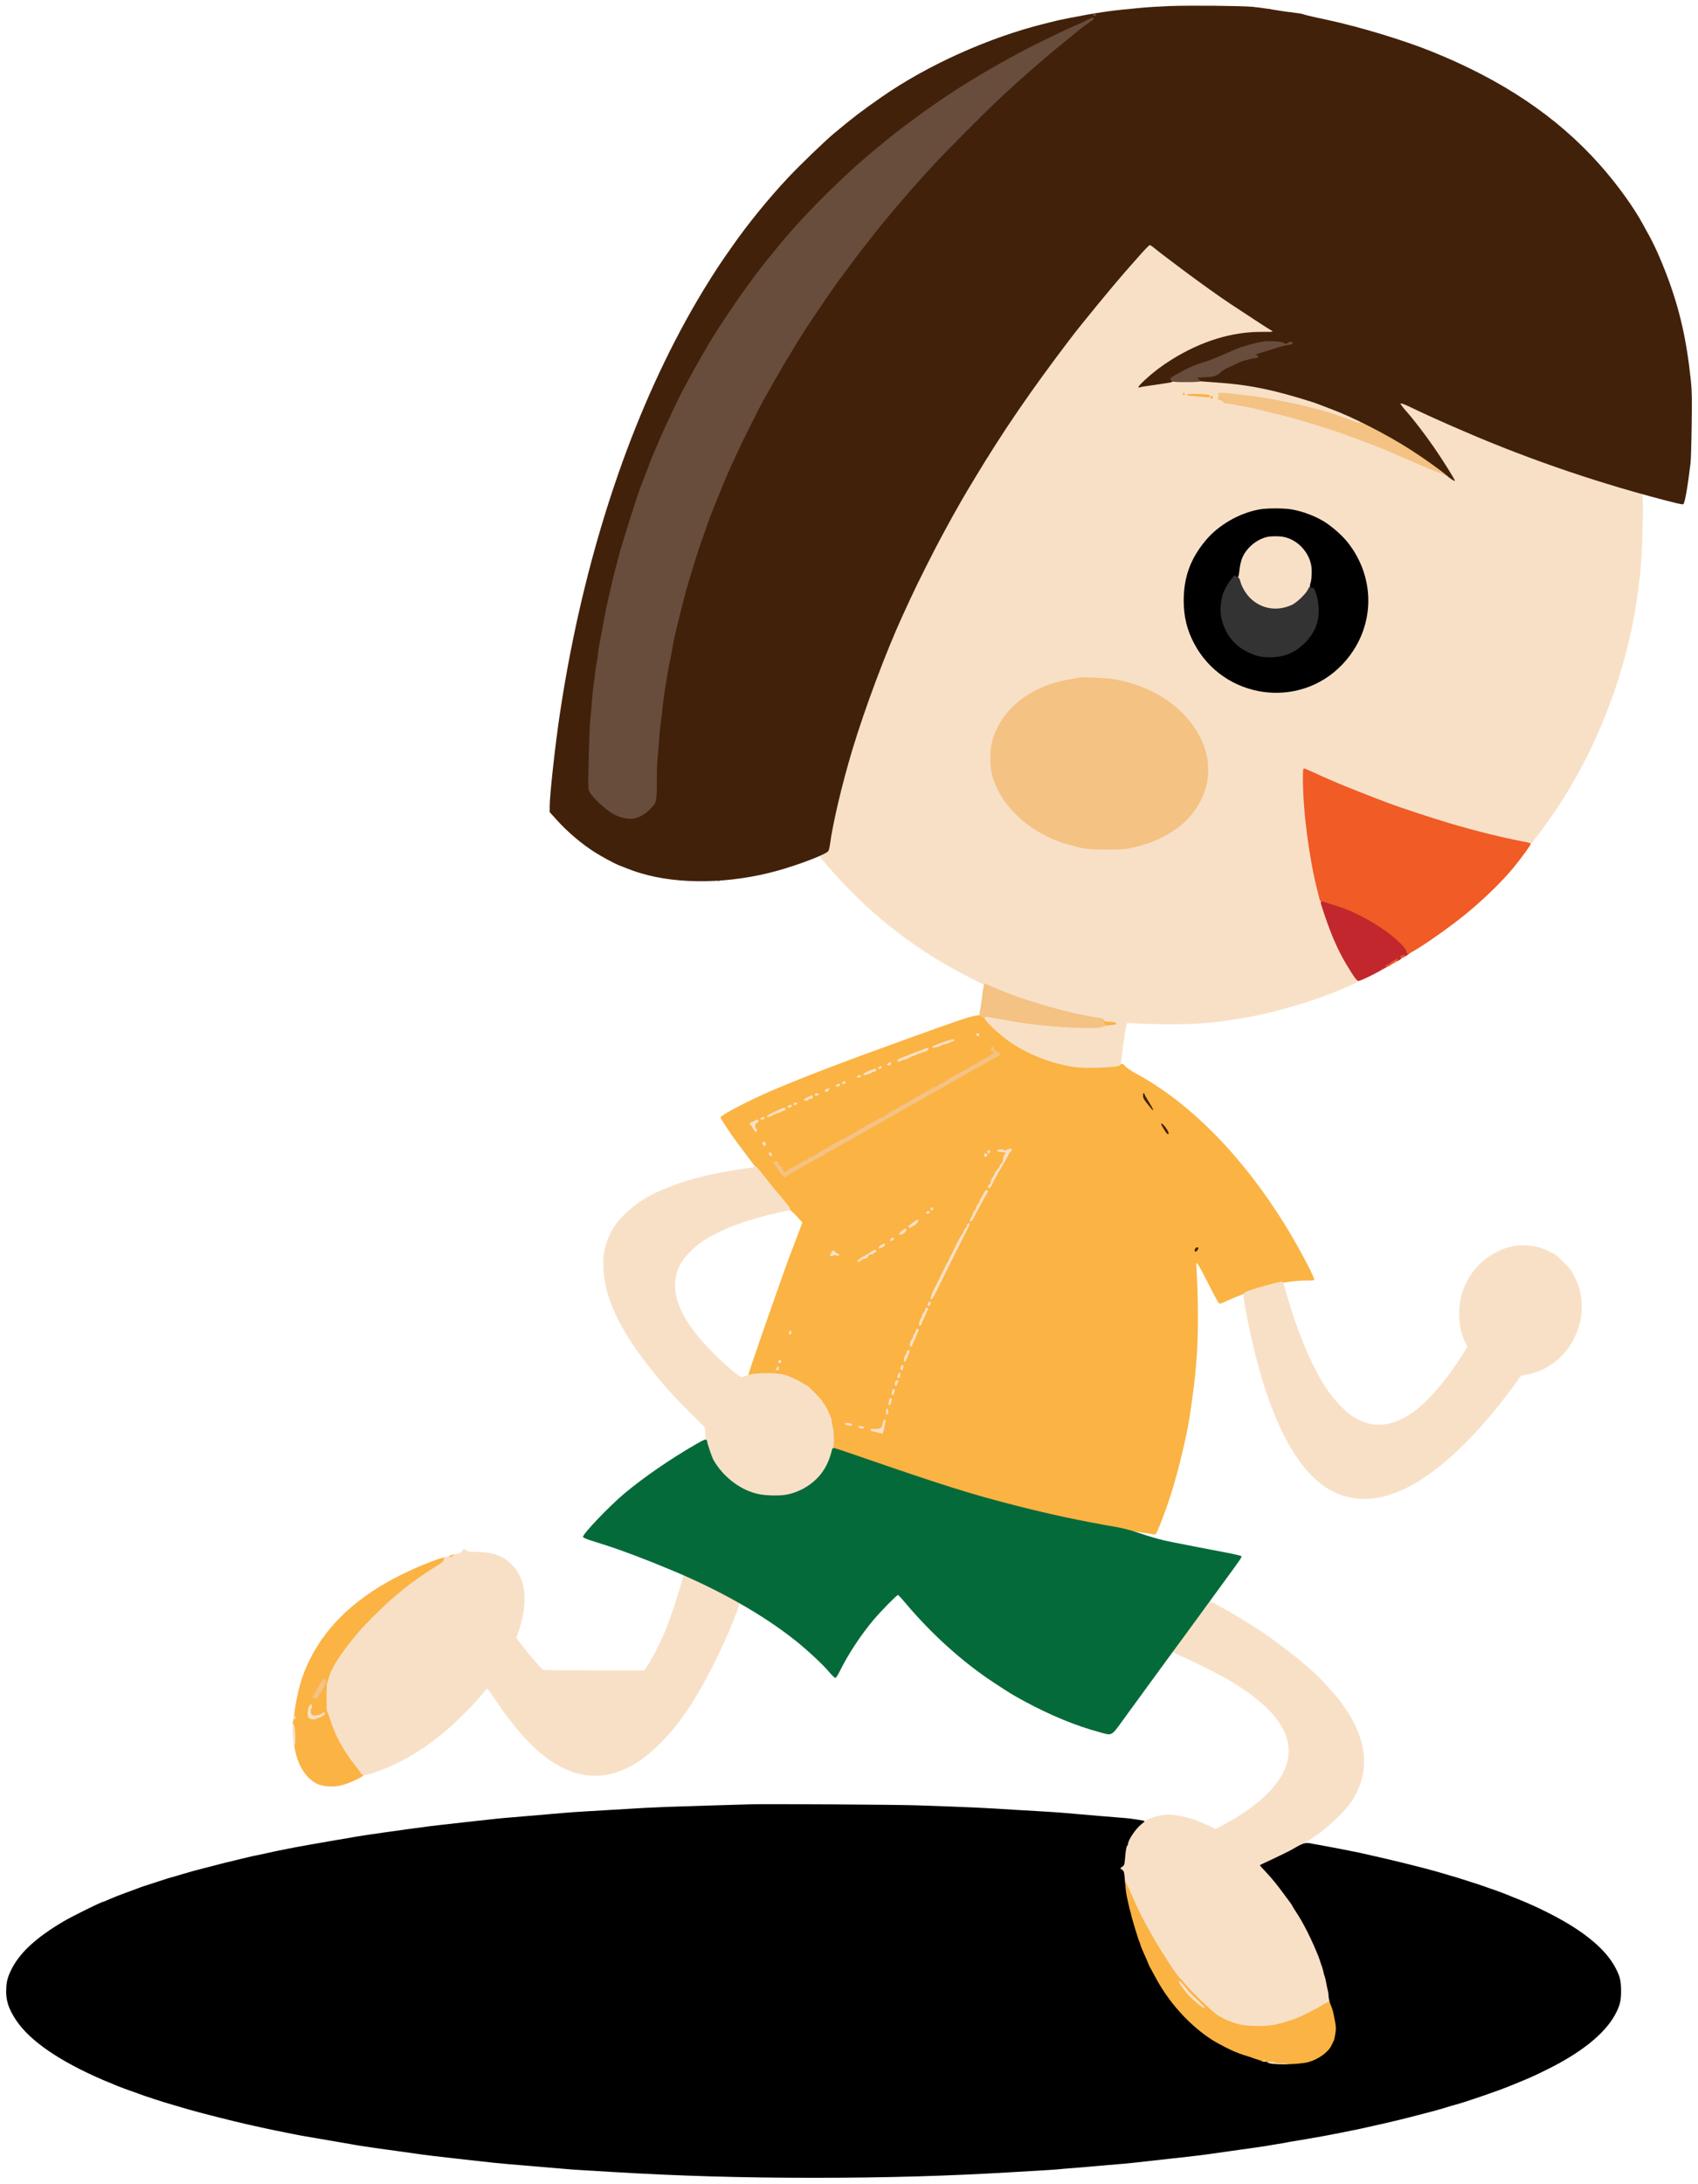 <?xml version="1.0" standalone="no"?>
<!DOCTYPE svg PUBLIC "-//W3C//DTD SVG 1.1//EN"
 "http://www.w3.org/Graphics/SVG/1.1/DTD/svg11.dtd">
<!-- Created with svg_stack (http://github.com/astraw/svg_stack) -->
<svg xmlns:sodipodi="http://sodipodi.sourceforge.net/DTD/sodipodi-0.dtd" xmlns="http://www.w3.org/2000/svg" version="1.1" width="1126.0" height="1448.0">
  <defs/>
  <g id="id0:id0" transform="matrix(1.25,0,0,1.25,0.0,0.0)"><g transform="translate(0,1158.4) scale(0.04,-0.04)" fill="#fbb343" stroke="none">
<path d="M15168 23763 c-24 -4 -56 -29 -47 -37 2 -2 27 0 54 4 45 7 314 -3 375 -15 14 -2 88 -9 165 -15 77 -6 178 -17 225 -25 291 -50 320 -51 320 -6 0 26 -34 51 -69 51 -8 0 -22 7 -32 16 -14 12 -62 17 -256 24 -236 9 -683 11 -735 3z"/>
<path d="M13025 15668 c-11 -38 -14 -87 -5 -93 11 -7 13 4 10 47 -1 14 3 29 9 33 6 3 11 10 11 16 0 14 -20 11 -25 -3z"/>
<path d="M13020 15535 c0 -8 5 -15 10 -15 6 0 10 7 10 15 0 8 -4 15 -10 15 -5 0 -10 -7 -10 -15z"/>
<path d="M12903 15484 c-90 -20 -196 -56 -893 -307 -855 -308 -1426 -527 -1820 -699 -285 -125 -622 -302 -634 -334 -4 -11 126 -209 223 -339 302 -403 342 -455 476 -615 180 -216 195 -234 201 -252 3 -9 13 -19 22 -22 9 -3 50 -42 90 -86 l74 -81 -92 -242 c-51 -133 -113 -298 -137 -367 -257 -721 -495 -1412 -489 -1417 3 -3 51 0 108 7 397 46 755 -147 936 -507 45 -87 72 -221 73 -354 l2 -110 26 -13 c14 -8 53 -23 86 -34 33 -11 193 -66 355 -122 1067 -368 1418 -477 2065 -639 326 -82 921 -210 1095 -236 25 -3 90 -15 145 -25 55 -10 181 -31 280 -45 99 -14 189 -28 200 -31 11 -2 26 0 33 4 18 12 129 300 197 512 96 297 218 802 254 1050 39 271 60 425 66 485 3 39 13 140 20 225 30 315 30 852 1 1297 -3 58 29 8 150 -230 71 -142 138 -265 147 -274 15 -15 22 -13 99 22 382 175 770 275 1067 275 85 0 101 2 101 16 0 34 -192 398 -342 647 -574 951 -1290 1688 -2023 2082 -49 26 -109 66 -132 88 l-42 41 -63 -12 c-206 -38 -488 -35 -698 8 -193 39 -444 134 -615 232 -134 77 -292 205 -410 331 -89 96 -87 96 -202 71z"/>
<path d="M14625 15427 c-30 -15 -48 -56 -33 -75 10 -12 35 -13 138 -8 108 5 139 7 183 15 18 3 5 32 -19 41 -72 28 -236 44 -269 27z"/>
<path d="M6000 8343 c-13 -3 -33 -11 -44 -19 -11 -8 -32 -14 -46 -14 -24 0 -101 -23 -180 -54 -19 -8 -73 -29 -120 -47 -47 -17 -161 -69 -255 -114 -601 -291 -1018 -675 -1251 -1150 -105 -215 -160 -410 -200 -700 -8 -66 -18 -123 -20 -126 -2 -4 0 -17 4 -29 5 -12 5 -45 1 -73 -8 -61 12 -229 41 -334 49 -178 150 -316 275 -377 72 -35 197 -46 297 -26 109 21 323 119 323 147 0 6 -28 44 -63 85 -283 332 -453 761 -411 1041 35 240 101 368 349 676 184 229 556 578 808 759 121 87 336 222 490 309 80 45 81 60 2 46z"/>
<path d="M14915 4008 c-10 -55 23 -235 92 -493 147 -557 418 -1052 749 -1365 235 -222 482 -367 809 -473 182 -60 212 -67 405 -93 106 -14 139 -15 220 -5 118 15 226 43 293 77 77 39 162 126 199 203 29 59 33 78 36 175 3 64 -1 133 -8 165 -10 47 -67 230 -74 238 -4 5 -91 -40 -131 -67 -68 -47 -257 -137 -366 -175 -187 -65 -264 -78 -454 -79 -183 -1 -251 10 -385 62 -111 43 -175 93 -357 273 -179 177 -267 276 -377 423 -173 231 -398 629 -526 931 -65 154 -103 234 -112 235 -4 0 -10 -15 -13 -32z"/>
</g>
</g>
  <g id="id1:id1" transform="matrix(1.25,0,0,1.25,0.0,0.0)"><g transform="translate(0,1158.4) scale(0.04,-0.04)" fill="#f8e0c7" stroke="none">
<path d="M15058 25534 c-154 -175 -296 -341 -406 -474 -20 -25 -69 -83 -108 -130 -39 -47 -94 -114 -123 -150 -28 -36 -69 -87 -91 -115 -117 -147 -157 -198 -305 -395 -736 -981 -1317 -1921 -1826 -2955 -368 -748 -681 -1534 -905 -2274 -139 -457 -261 -968 -305 -1278 l-11 -83 -51 -27 c-28 -16 -52 -33 -54 -39 -5 -14 64 -97 243 -294 490 -539 1079 -986 1734 -1317 112 -57 207 -107 210 -111 3 -4 25 -14 50 -21 25 -7 116 -42 203 -76 370 -149 886 -292 1237 -345 41 -6 82 -17 90 -25 11 -10 39 -15 82 -15 46 0 69 -4 78 -15 15 -19 6 -22 -75 -29 -33 -3 -100 -10 -150 -16 -63 -7 -168 -7 -354 0 -145 6 -266 12 -270 14 -3 2 -58 9 -121 15 -147 14 -369 47 -487 72 -50 10 -103 19 -117 19 -13 0 -52 7 -86 16 -102 26 -116 3 -48 -79 66 -78 218 -209 328 -282 243 -160 544 -274 835 -315 146 -20 523 -8 590 19 15 6 21 19 22 42 1 19 11 99 23 179 12 80 27 187 34 238 7 51 17 96 22 101 5 5 55 5 114 0 58 -5 251 -10 430 -11 312 -1 468 8 735 42 590 75 1224 258 1768 510 35 17 34 31 -4 72 -70 76 -208 323 -294 528 -204 485 -330 1065 -380 1745 -16 224 -20 461 -6 469 5 3 60 -18 122 -48 765 -360 1905 -739 2694 -897 55 -11 115 -25 133 -32 l34 -12 31 36 c41 46 192 253 292 399 577 847 979 1908 1109 2930 9 69 19 141 21 160 36 244 60 1115 33 1138 -7 6 -94 34 -193 62 -340 98 -915 286 -1220 400 -60 23 -139 52 -175 64 -88 32 -476 186 -635 253 -294 124 -460 199 -790 355 -126 60 -236 112 -242 115 -32 13 -7 -31 58 -103 140 -157 293 -354 442 -571 132 -192 219 -335 209 -345 -5 -5 -14 -2 -22 7 -7 8 -19 15 -26 15 -7 0 -29 9 -49 20 -20 11 -44 20 -55 20 -10 0 -22 5 -25 10 -3 6 -15 10 -25 10 -11 0 -52 15 -92 34 -404 189 -956 409 -1323 526 -38 12 -95 31 -125 41 -122 39 -404 120 -560 159 -278 69 -417 100 -446 100 -12 0 -57 9 -100 20 -44 11 -96 20 -116 20 -20 0 -40 5 -43 10 -3 6 -14 10 -24 10 -9 0 -26 6 -36 14 -16 11 -17 17 -7 29 7 8 11 20 10 27 -4 17 117 14 242 -5 52 -8 133 -19 180 -24 106 -11 267 -36 385 -61 202 -42 326 -70 440 -100 66 -17 136 -35 155 -39 19 -5 107 -34 195 -65 88 -32 176 -62 195 -69 19 -6 39 -15 45 -19 5 -4 17 -8 27 -8 9 0 33 -9 53 -20 20 -11 42 -20 49 -20 8 0 40 -13 71 -30 53 -28 75 -31 75 -10 0 8 -416 218 -505 255 -514 213 -1019 344 -1504 390 -157 15 -751 22 -771 10 -5 -3 -57 -12 -117 -21 -59 -9 -133 -19 -163 -24 -30 -4 -59 -5 -63 -1 -10 10 132 139 233 213 432 315 895 474 1365 466 103 -1 170 1 170 7 0 5 -22 24 -50 42 -441 283 -656 427 -975 657 -158 113 -519 385 -587 443 -28 23 -58 43 -67 43 -8 0 -93 -88 -188 -196z m657 -1793 c7 -12 -12 -24 -25 -16 -11 7 -4 25 10 25 5 0 11 -4 15 -9z m329 -21 c4 -5 5 -14 1 -20 -5 -9 -25 -10 -64 -6 -31 3 -92 9 -136 12 -94 6 -109 10 -99 25 8 13 283 3 298 -11z m42 -21 c10 -17 -13 -36 -27 -22 -12 12 -4 33 11 33 5 0 12 -5 16 -11z m1067 -1515 c222 -42 427 -149 599 -312 108 -103 171 -187 237 -312 99 -190 134 -332 135 -555 1 -168 -11 -253 -55 -386 -122 -374 -431 -671 -814 -782 -266 -77 -582 -55 -830 58 -602 275 -873 972 -615 1578 170 397 543 675 975 726 97 12 262 5 368 -15z m-2393 -2247 c412 -62 779 -263 1014 -557 102 -127 158 -237 202 -396 35 -125 39 -302 10 -429 -38 -162 -121 -309 -254 -447 -173 -180 -412 -305 -702 -370 -74 -16 -141 -22 -300 -25 -274 -6 -376 8 -615 84 -173 56 -341 140 -471 237 -389 290 -563 691 -469 1080 38 161 88 257 210 405 160 194 499 373 781 412 44 6 93 14 109 19 47 13 369 5 485 -13z"/>
<path d="M16785 21851 c-89 -25 -158 -67 -224 -135 -88 -92 -123 -170 -140 -312 -9 -74 -8 -89 14 -161 56 -183 188 -310 372 -357 225 -59 471 68 576 295 24 51 39 173 31 244 -33 305 -337 510 -629 426z"/>
<path d="M17020 24410 c0 -5 14 -10 30 -10 17 0 30 5 30 10 0 6 -13 10 -30 10 -16 0 -30 -4 -30 -10z"/>
<path d="M16570 24230 c0 -5 5 -10 10 -10 6 0 10 5 10 10 0 6 -4 10 -10 10 -5 0 -10 -4 -10 -10z"/>
<path d="M16500 24210 c0 -5 7 -10 15 -10 8 0 15 5 15 10 0 6 -7 10 -15 10 -8 0 -15 -4 -15 -10z"/>
<path d="M16130 24190 c0 -5 5 -10 10 -10 6 0 10 5 10 10 0 6 -4 10 -10 10 -5 0 -10 -4 -10 -10z"/>
<path d="M16440 24190 c0 -5 7 -10 15 -10 8 0 15 5 15 10 0 6 -7 10 -15 10 -8 0 -15 -4 -15 -10z"/>
<path d="M16390 24170 c0 -5 5 -10 10 -10 6 0 10 5 10 10 0 6 -4 10 -10 10 -5 0 -10 -4 -10 -10z"/>
<path d="M16350 24150 c0 -5 5 -10 10 -10 6 0 10 5 10 10 0 6 -4 10 -10 10 -5 0 -10 -4 -10 -10z"/>
<path d="M15823 23993 c-7 -2 -13 -11 -13 -19 0 -10 14 -14 50 -14 28 0 50 5 50 10 0 6 -11 10 -24 10 -14 0 -28 5 -31 10 -7 11 -13 11 -32 3z"/>
<path d="M15940 23990 c0 -5 11 -10 25 -10 14 0 25 5 25 10 0 6 -11 10 -25 10 -14 0 -25 -4 -25 -10z"/>
<path d="M19040 22770 c0 -5 5 -10 10 -10 6 0 10 5 10 10 0 6 -4 10 -10 10 -5 0 -10 -4 -10 -10z"/>
<path d="M12947 15254 c-9 -10 12 -34 30 -34 19 0 12 34 -8 38 -8 1 -18 0 -22 -4z"/>
<path d="M12515 15143 c-134 -47 -162 -61 -148 -74 9 -9 94 11 114 27 8 7 33 15 56 19 22 3 49 13 60 20 10 8 26 15 35 15 9 0 20 5 24 11 17 28 -21 23 -141 -18z"/>
<path d="M12290 15063 c-23 -7 -320 -123 -357 -140 -18 -7 -33 -18 -33 -24 0 -18 30 -21 55 -5 13 9 33 16 43 16 10 0 23 5 30 12 7 7 12 8 12 3 0 -4 8 -1 18 8 9 8 36 20 59 26 23 7 45 16 48 21 3 6 17 10 30 10 13 0 27 5 30 10 3 6 16 10 28 10 29 1 75 36 62 48 -5 5 -17 7 -25 5z"/>
<path d="M11782 14864 c-12 -8 -20 -20 -17 -25 10 -15 45 -10 52 7 9 25 -10 36 -35 18z"/>
<path d="M11662 14814 c-26 -18 -21 -34 8 -27 25 7 31 15 21 31 -5 9 -13 8 -29 -4z"/>
<path d="M11525 14761 c-44 -18 -71 -35 -74 -46 -2 -14 1 -16 15 -11 11 4 34 10 51 13 18 3 38 12 44 19 6 8 22 14 35 14 17 0 24 6 24 20 0 26 -11 25 -95 -9z"/>
<path d="M11382 14699 c-13 -5 -20 -13 -17 -19 8 -13 42 -13 51 1 10 17 -9 28 -34 18z"/>
<path d="M11182 14614 c-26 -18 -21 -34 8 -27 25 7 31 15 21 31 -5 9 -13 8 -29 -4z"/>
<path d="M11094 14576 c-18 -14 -18 -15 -1 -21 23 -9 47 1 47 20 0 19 -20 19 -46 1z"/>
<path d="M10963 14520 c-27 -11 -30 -28 -7 -37 11 -4 22 1 30 12 25 34 18 41 -23 25z"/>
<path d="M10822 14459 c-13 -5 -20 -13 -17 -19 8 -13 42 -13 51 1 10 17 -9 28 -34 18z"/>
<path d="M10750 14429 c-8 -5 -32 -16 -53 -25 -21 -8 -37 -20 -34 -27 6 -18 42 -20 57 -2 7 8 23 15 36 15 17 0 24 6 24 19 0 25 -10 31 -30 20z"/>
<path d="M10527 14325 c-4 -8 -3 -16 1 -19 12 -7 53 14 47 24 -9 15 -42 12 -48 -5z"/>
<path d="M10454 14296 c-18 -14 -18 -15 -1 -21 23 -9 47 1 47 20 0 19 -20 19 -46 1z"/>
<path d="M10340 14249 c-120 -55 -173 -84 -169 -94 6 -14 30 -8 86 20 26 14 55 25 64 25 8 0 24 7 35 15 10 8 27 15 37 15 20 0 34 27 21 40 -5 4 -38 -5 -74 -21z"/>
<path d="M10101 14139 c-17 -7 -21 -13 -14 -20 15 -15 47 -7 51 14 4 19 -2 20 -37 6z"/>
<path d="M10030 14110 c-8 -5 -32 -16 -52 -25 -42 -18 -46 -26 -22 -46 8 -7 24 -30 35 -51 20 -39 49 -52 49 -21 0 9 -7 24 -15 33 -19 21 -5 70 20 70 8 0 15 9 15 19 0 24 -10 31 -30 21z"/>
<path d="M10110 13807 c0 -7 6 -22 14 -33 19 -24 41 -6 31 25 -7 23 -45 29 -45 8z"/>
<path d="M13375 13723 c-11 -3 -26 -10 -32 -15 -9 -7 -17 -7 -27 1 -21 17 -91 10 -91 -9 0 -11 13 -15 55 -16 52 -1 78 -18 46 -30 -9 -4 -17 -25 -22 -60 -4 -38 -12 -58 -25 -65 -11 -5 -19 -17 -19 -27 0 -9 -16 -33 -35 -52 -19 -19 -35 -43 -35 -53 0 -11 -11 -32 -25 -49 -14 -16 -25 -42 -25 -58 0 -17 -8 -33 -22 -42 -14 -9 -19 -20 -15 -31 8 -21 29 -13 43 16 32 65 97 184 150 272 33 55 66 114 73 132 7 17 21 39 32 49 36 32 24 49 -26 37z"/>
<path d="M13101 13701 c-12 -8 -12 -12 -2 -25 16 -19 31 -12 31 15 0 21 -7 23 -29 10z"/>
<path d="M10198 13674 c-10 -9 14 -44 30 -44 19 0 11 44 -8 48 -9 1 -19 0 -22 -4z"/>
<path d="M13056 13654 c-13 -34 2 -45 33 -25 12 8 12 12 2 25 -17 20 -27 20 -35 0z"/>
<path d="M10000 13483 c-14 -2 -86 -13 -160 -24 -414 -60 -728 -140 -1007 -255 -243 -101 -389 -192 -540 -337 -151 -146 -233 -291 -274 -483 -18 -83 -21 -121 -16 -234 15 -393 205 -806 607 -1316 187 -238 312 -377 540 -604 l197 -196 7 -96 c6 -97 48 -267 80 -327 9 -17 23 -44 31 -60 9 -16 22 -34 30 -41 8 -7 15 -18 15 -24 0 -16 200 -216 216 -216 6 0 17 -7 24 -15 13 -16 128 -73 210 -103 118 -44 388 -53 525 -18 94 25 252 109 323 172 109 97 192 233 232 377 24 87 27 262 5 352 -8 33 -14 73 -15 90 0 32 -82 206 -106 225 -8 7 -14 18 -14 25 0 14 -198 215 -212 215 -5 0 -28 13 -51 28 -39 26 -112 63 -164 83 -13 5 -33 13 -45 18 -107 44 -429 44 -538 1 -28 -11 -59 -20 -68 -20 -27 0 -209 155 -368 314 -481 480 -621 875 -427 1205 50 85 181 215 285 284 231 152 579 283 1002 377 77 17 143 33 148 36 18 11 5 33 -79 133 -130 153 -164 194 -265 324 -50 64 -94 116 -97 116 -3 -1 -17 -4 -31 -6z"/>
<path d="M13072 13173 c-7 -2 -21 -24 -32 -48 -11 -24 -24 -46 -29 -50 -5 -3 -12 -18 -16 -34 -3 -16 -15 -37 -26 -47 -10 -9 -19 -26 -19 -37 0 -10 -11 -32 -25 -49 -14 -16 -25 -39 -25 -51 0 -11 -10 -31 -21 -43 -22 -24 -20 -58 3 -49 7 3 26 31 41 63 15 31 41 80 56 107 16 28 41 75 57 105 15 30 38 70 50 89 28 42 23 59 -14 44z"/>
<path d="M12353 12943 c-18 -7 -16 -33 2 -33 8 0 15 2 15 4 0 2 3 11 6 20 6 16 0 19 -23 9z"/>
<path d="M12287 12885 c-4 -8 -3 -16 1 -19 12 -7 53 14 47 24 -9 15 -42 12 -48 -5z"/>
<path d="M12102 12745 c-35 -25 -60 -50 -57 -55 9 -15 41 -12 55 5 7 8 18 15 25 15 16 0 55 47 55 66 0 22 -12 17 -78 -31z"/>
<path d="M12832 12728 c-7 -7 -12 -20 -12 -30 0 -10 -6 -21 -14 -24 -8 -3 -17 -17 -21 -31 -3 -14 -16 -40 -29 -57 -12 -17 -28 -44 -36 -61 -8 -16 -20 -37 -26 -45 -7 -8 -13 -17 -13 -20 0 -8 -20 -54 -31 -70 -5 -8 -14 -26 -20 -40 -5 -14 -14 -32 -20 -40 -5 -8 -14 -26 -20 -40 -5 -14 -14 -32 -19 -40 -6 -8 -24 -44 -41 -80 -17 -36 -35 -72 -40 -80 -6 -8 -14 -26 -20 -40 -5 -14 -14 -32 -20 -40 -5 -8 -14 -26 -20 -40 -5 -14 -14 -32 -19 -40 -25 -38 -72 -152 -69 -166 7 -33 25 -13 69 77 221 447 348 701 398 796 32 62 56 114 53 117 -8 9 -17 7 -30 -6z"/>
<path d="M11962 12640 c-49 -35 -53 -50 -13 -50 30 0 71 38 71 66 0 21 -13 17 -58 -16z"/>
<path d="M11816 12534 c-9 -8 -14 -20 -11 -24 8 -14 50 5 53 24 4 21 -22 21 -42 0z"/>
<path d="M11683 12449 c-38 -24 -45 -50 -10 -41 33 8 67 32 67 48 0 20 -20 17 -57 -7z"/>
<path d="M20089 12440 c-184 -29 -394 -151 -518 -300 -156 -187 -229 -403 -218 -645 6 -131 26 -219 77 -328 l31 -66 -57 -93 c-179 -292 -423 -585 -605 -730 -324 -256 -620 -279 -904 -68 -62 46 -184 173 -248 259 -221 295 -441 811 -612 1433 -8 31 -19 59 -24 62 -19 12 -450 -109 -498 -140 -31 -20 -30 -35 22 -307 238 -1242 617 -2036 1101 -2312 261 -149 553 -162 875 -39 427 162 922 589 1415 1219 104 133 190 249 226 307 13 19 29 28 60 33 294 46 534 223 667 491 76 153 107 303 98 467 -8 133 -28 209 -89 336 -44 93 -61 115 -147 201 -83 84 -109 104 -191 144 -52 25 -122 53 -155 62 -73 19 -230 26 -306 14z"/>
<path d="M11528 12345 c-37 -25 -70 -45 -73 -45 -14 0 -85 -54 -85 -65 0 -18 34 -8 56 16 9 10 30 19 46 19 21 0 31 6 37 24 10 24 36 40 51 31 4 -3 13 2 20 10 7 8 19 15 26 15 8 0 14 9 14 20 0 30 -18 25 -92 -25z"/>
<path d="M11021 12345 c-17 -29 -18 -37 -7 -41 8 -3 23 -1 34 5 12 7 31 7 51 1 25 -7 31 -6 31 6 0 8 -10 18 -23 23 -13 5 -29 16 -36 25 -19 23 -27 20 -50 -19z"/>
<path d="M12310 11685 c-13 -16 -7 -45 10 -45 6 0 14 10 19 23 14 36 -5 51 -29 22z"/>
<path d="M12277 11613 c-4 -3 -7 -14 -7 -23 0 -9 -9 -25 -20 -35 -11 -10 -20 -27 -20 -38 0 -11 -6 -28 -14 -36 -19 -22 -37 -89 -25 -97 11 -6 29 4 29 16 0 5 20 51 45 103 25 52 45 100 45 106 0 12 -23 15 -33 4z"/>
<path d="M12144 11310 c-4 -16 -13 -35 -20 -41 -8 -6 -14 -21 -14 -32 0 -11 -9 -30 -19 -41 -23 -25 -32 -87 -14 -93 7 -3 16 4 19 14 5 16 25 59 79 178 15 32 12 45 -11 45 -8 0 -17 -13 -20 -30z"/>
<path d="M10470 11306 c-13 -16 -7 -46 9 -46 12 0 22 43 12 53 -4 4 -14 1 -21 -7z"/>
<path d="M12030 11045 c-7 -8 -10 -18 -6 -22 3 -4 -2 -16 -13 -27 -23 -25 -32 -87 -14 -93 7 -3 16 4 19 14 3 10 14 36 24 58 24 53 28 77 14 82 -6 2 -17 -3 -24 -12z"/>
<path d="M10323 10914 c-7 -18 11 -39 26 -30 17 11 13 46 -4 46 -9 0 -18 -7 -22 -16z"/>
<path d="M11953 10848 c-15 -21 -14 -58 3 -58 15 0 21 10 26 44 4 23 -15 32 -29 14z"/>
<path d="M10300 10821 c-14 -27 -13 -31 10 -31 15 0 20 7 20 25 0 30 -15 33 -30 6z"/>
<path d="M11910 10734 c-6 -15 -9 -33 -6 -41 8 -21 36 -3 36 23 0 13 0 27 1 31 2 21 -22 11 -31 -13z"/>
<path d="M11884 10652 c-17 -10 -22 -64 -7 -69 7 -3 16 4 19 14 3 10 9 25 14 34 13 25 -3 37 -26 21z"/>
<path d="M11837 10533 c-12 -22 -16 -63 -6 -69 15 -9 26 5 34 44 5 25 3 32 -9 32 -8 0 -17 -3 -19 -7z"/>
<path d="M11796 10408 c-11 -35 -14 -78 -7 -83 13 -8 28 16 35 58 6 30 4 37 -9 37 -9 0 -17 -6 -19 -12z"/>
<path d="M11757 10274 c-11 -11 -8 -74 2 -74 13 0 18 10 22 44 4 28 -10 44 -24 30z"/>
<path d="M11729 10133 c-11 -3 -18 -18 -22 -44 -9 -64 -30 -81 -102 -77 -48 2 -60 0 -60 -12 0 -9 14 -17 35 -22 19 -3 54 -12 78 -19 23 -6 45 -9 49 -6 3 4 9 23 14 44 33 154 32 141 8 136z"/>
<path d="M11202 10078 c4 -12 87 -32 96 -23 3 2 2 11 -1 20 -8 19 -101 22 -95 3z"/>
<path d="M11382 10038 c6 -16 60 -30 71 -19 16 16 -3 31 -39 31 -23 0 -34 -4 -32 -12z"/>
<path d="M8056 8491 c-4 -6 -4 -15 -1 -21 10 -15 71 -12 85 5 10 13 9 15 -11 15 -13 0 -34 3 -45 6 -12 3 -25 1 -28 -5z"/>
<path d="M8155 8460 c-3 -5 1 -10 10 -10 9 0 13 5 10 10 -3 6 -8 10 -10 10 -2 0 -7 -4 -10 -10z"/>
<path d="M6132 8396 c-7 -16 -24 -27 -54 -34 -25 -6 -56 -21 -71 -32 -19 -15 -31 -18 -44 -12 -29 15 -87 -16 -77 -42 4 -10 -39 -50 -71 -66 -13 -6 -176 -112 -235 -153 -81 -55 -194 -140 -236 -176 -22 -20 -74 -63 -115 -96 -99 -80 -384 -359 -472 -465 -236 -280 -361 -472 -397 -610 -7 -25 -16 -55 -21 -68 -11 -29 -12 -369 0 -376 4 -3 18 -38 30 -78 73 -238 179 -436 356 -658 28 -36 57 -75 64 -87 15 -30 48 -30 144 2 325 106 609 265 932 523 140 112 431 401 525 520 35 45 68 82 72 82 4 0 57 -75 119 -167 241 -361 494 -638 725 -794 568 -383 1144 -206 1703 523 228 298 503 808 707 1311 73 180 100 265 88 277 -36 36 -692 360 -728 360 -7 0 -21 -37 -35 -92 -34 -135 -143 -467 -201 -612 -62 -156 -164 -363 -237 -478 l-55 -88 -663 0 c-365 0 -670 3 -679 6 -18 7 -182 192 -250 284 -27 36 -63 82 -79 102 l-29 37 25 73 c136 395 108 705 -82 898 -117 119 -256 170 -468 172 -106 1 -125 4 -140 20 -22 24 -38 23 -51 -6z"/>
<path d="M16023 7724 c-7 -3 -22 -22 -35 -42 -12 -20 -34 -53 -49 -72 -14 -19 -59 -80 -99 -135 -84 -115 -118 -162 -219 -297 -50 -68 -71 -104 -67 -116 4 -12 47 -36 119 -67 172 -74 508 -244 647 -327 589 -352 840 -706 755 -1063 -54 -230 -262 -472 -598 -695 -111 -73 -336 -200 -355 -200 -7 0 -52 20 -100 44 -191 96 -426 154 -571 141 -91 -8 -211 -45 -274 -85 -146 -92 -241 -262 -268 -480 -10 -82 -15 -98 -38 -118 l-26 -23 28 -22 c24 -20 27 -30 27 -81 0 -48 4 -62 23 -80 12 -11 49 -84 81 -161 33 -77 93 -207 134 -290 121 -244 420 -729 502 -815 19 -19 56 -62 84 -95 90 -108 350 -357 418 -402 85 -55 189 -100 293 -126 112 -28 366 -30 480 -4 94 22 208 56 285 87 76 30 286 137 335 170 22 15 50 30 62 34 42 13 44 50 12 209 -99 508 -394 1064 -807 1524 -66 74 -80 103 -51 103 15 0 377 177 454 222 133 78 171 103 295 193 151 108 345 298 420 409 267 399 222 846 -134 1321 -97 131 -275 323 -397 431 -194 170 -277 235 -604 472 -161 116 -719 446 -746 441 -2 0 -9 -3 -16 -5z"/>
<path d="M4095 6324 c-8 -20 -15 -58 -15 -85 0 -38 4 -51 22 -63 25 -18 84 -21 93 -6 3 6 15 10 25 10 22 0 87 39 94 58 3 7 -3 12 -18 12 -13 0 -26 -6 -29 -14 -3 -8 -29 -16 -63 -21 -49 -6 -60 -4 -71 11 -16 22 -17 58 -1 83 12 20 5 51 -12 51 -5 0 -17 -16 -25 -36z"/>
<path d="M3900 6185 c0 -14 5 -25 10 -25 6 0 10 11 10 25 0 14 -4 25 -10 25 -5 0 -10 -11 -10 -25z"/>
<path d="M3880 6016 c0 -76 11 -152 29 -196 10 -25 12 99 4 189 -5 53 -13 86 -20 89 -10 3 -13 -18 -13 -82z"/>
<path d="M15634 2686 c-7 -18 92 -149 168 -223 55 -54 157 -133 170 -133 21 0 0 25 -92 111 -56 52 -118 117 -140 144 -67 87 -99 118 -106 101z"/>
<path d="M16750 1630 c0 -5 7 -10 15 -10 8 0 15 5 15 10 0 6 -7 10 -15 10 -8 0 -15 -4 -15 -10z"/>
<path d="M16800 1611 c0 -9 16 -13 135 -31 72 -11 145 -5 145 11 0 5 -38 9 -84 9 -47 0 -88 5 -91 10 -8 12 -105 13 -105 1z"/>
</g>
</g>
  <g id="id2:id2" transform="matrix(1.25,0,0,1.25,0.0,0.0)"><g transform="translate(0,1158.4) scale(0.04,-0.04)" fill="#c1272d" stroke="none">
<path d="M17522 17013 c-6 -9 -6 -28 -2 -42 113 -359 212 -593 344 -812 93 -154 129 -204 153 -207 20 -3 217 92 328 158 28 16 64 36 81 44 17 8 36 22 43 30 8 9 31 21 53 28 22 6 49 22 61 35 12 12 27 23 32 23 18 0 95 54 95 65 0 12 -110 120 -195 192 -242 202 -534 361 -835 453 -58 18 -109 36 -114 41 -15 14 -34 11 -44 -8z"/>
</g>
</g>
  <g id="id3:id3" transform="matrix(1.25,0,0,1.25,0.0,0.0)"><g transform="translate(0,1158.4) scale(0.04,-0.04)" fill="#f05b26" stroke="none">
<path d="M17280 18633 c1 -431 80 -1039 193 -1487 l33 -129 59 -19 c193 -60 263 -83 285 -95 14 -7 28 -13 32 -13 18 0 243 -114 338 -172 212 -128 411 -299 430 -369 6 -22 13 -39 16 -39 48 0 452 273 724 489 243 192 519 457 675 646 108 132 235 305 235 321 0 15 -9 18 -120 39 -283 55 -635 143 -980 246 -218 65 -639 204 -790 261 -228 86 -557 216 -686 271 -155 67 -189 82 -333 148 -46 22 -90 39 -97 39 -11 0 -14 -28 -14 -137z"/>
<path d="M18593 16290 c-31 -12 -29 -30 2 -30 14 0 25 2 25 4 0 2 3 11 6 20 7 18 0 19 -33 6z"/>
<path d="M18493 16227 c-23 -12 -51 -31 -63 -42 -11 -10 -28 -20 -36 -21 -24 -4 -29 -13 -10 -20 11 -4 26 2 40 15 12 11 32 21 43 21 20 0 73 44 73 61 0 11 4 12 -47 -14z"/>
<path d="M18320 16110 c0 -5 5 -10 10 -10 6 0 10 5 10 10 0 6 -4 10 -10 10 -5 0 -10 -4 -10 -10z"/>
</g>
</g>
  <g id="id4:id4" transform="matrix(1.25,0,0,1.25,0.0,0.0)"><g transform="translate(0,1158.4) scale(0.04,-0.04)" fill="#000000" stroke="none">
<path d="M16820 28830 c0 -5 7 -10 15 -10 8 0 15 5 15 10 0 6 -7 10 -15 10 -8 0 -15 -4 -15 -10z"/>
<path d="M17100 28790 c0 -5 7 -10 15 -10 8 0 15 5 15 10 0 6 -7 10 -15 10 -8 0 -15 -4 -15 -10z"/>
<path d="M20480 27430 c0 -5 5 -10 10 -10 6 0 10 5 10 10 0 6 -4 10 -10 10 -5 0 -10 -4 -10 -10z"/>
<path d="M16703 22205 c-267 -48 -545 -208 -714 -413 -201 -240 -290 -488 -290 -798 1 -212 43 -386 138 -566 389 -737 1388 -881 1962 -283 438 457 466 1138 67 1633 -68 83 -187 189 -289 256 -119 77 -294 145 -446 171 -102 18 -329 18 -428 0z m329 -366 c177 -38 329 -199 359 -382 11 -66 5 -190 -12 -234 -13 -36 -2 -80 22 -86 10 -3 19 -12 19 -21 0 -9 7 -27 15 -39 28 -43 45 -168 35 -259 -11 -103 -23 -145 -66 -229 -34 -68 -157 -203 -212 -233 -119 -65 -194 -86 -317 -93 -126 -6 -214 12 -333 69 -115 56 -244 195 -291 314 -26 66 -51 180 -51 229 0 64 36 215 65 274 36 73 101 150 123 145 32 -8 40 11 51 109 15 131 46 206 120 288 62 69 146 121 230 145 59 16 175 17 243 3z"/>
<path d="M9510 17290 c0 -5 9 -10 20 -10 11 0 20 5 20 10 0 6 -9 10 -20 10 -11 0 -20 -4 -20 -10z"/>
<path d="M9955 5034 c-266 -7 -868 -26 -1105 -34 -229 -9 -328 -14 -750 -40 -91 -6 -241 -15 -335 -20 -93 -5 -222 -14 -285 -20 -63 -5 -169 -14 -235 -20 -66 -5 -172 -14 -235 -20 -63 -5 -169 -14 -235 -20 -66 -5 -163 -14 -215 -20 -52 -6 -138 -15 -190 -21 -144 -15 -245 -27 -350 -39 -52 -6 -133 -15 -180 -20 -87 -9 -201 -24 -322 -41 -38 -5 -98 -13 -135 -18 -38 -5 -104 -15 -148 -21 -44 -6 -109 -15 -145 -20 -60 -8 -115 -16 -275 -40 -59 -9 -140 -23 -240 -41 -27 -5 -77 -13 -110 -18 -33 -6 -87 -15 -120 -21 -33 -6 -85 -15 -115 -20 -30 -5 -82 -14 -115 -20 -33 -6 -85 -15 -115 -21 -30 -5 -75 -13 -100 -18 -25 -5 -72 -14 -105 -21 -138 -27 -151 -30 -285 -60 -19 -4 -71 -15 -115 -24 -44 -9 -96 -20 -115 -26 -19 -5 -57 -14 -85 -20 -56 -12 -371 -91 -482 -121 -40 -10 -106 -28 -145 -38 -40 -11 -104 -29 -143 -41 -78 -24 -113 -34 -165 -48 -19 -5 -84 -26 -145 -46 -60 -20 -139 -45 -175 -57 -36 -11 -74 -24 -85 -29 -11 -4 -46 -17 -77 -29 -32 -12 -84 -30 -115 -42 -32 -12 -68 -25 -80 -30 -13 -5 -34 -13 -48 -19 -14 -5 -35 -14 -47 -19 -13 -5 -44 -18 -70 -30 -26 -12 -50 -21 -53 -21 -22 0 -416 -195 -530 -263 -360 -214 -572 -410 -684 -633 -46 -93 -63 -152 -68 -246 -10 -153 27 -272 130 -426 183 -275 575 -544 1157 -795 25 -10 54 -22 65 -27 30 -11 65 -26 108 -45 42 -18 175 -67 247 -91 25 -8 54 -19 65 -24 28 -13 336 -113 400 -130 17 -5 77 -22 135 -40 165 -49 337 -95 540 -145 80 -20 161 -40 180 -45 19 -5 58 -14 85 -20 28 -6 66 -15 85 -20 19 -4 60 -13 90 -20 30 -6 71 -15 90 -20 19 -4 59 -13 87 -19 29 -6 74 -16 100 -21 66 -14 199 -41 253 -51 25 -4 72 -13 105 -20 33 -6 83 -15 110 -19 28 -5 78 -13 113 -19 34 -6 88 -15 120 -21 31 -5 84 -14 117 -20 33 -6 85 -15 115 -20 30 -5 82 -14 115 -20 33 -6 92 -16 130 -21 39 -6 99 -15 135 -20 36 -5 97 -14 135 -19 39 -5 104 -14 145 -20 41 -6 107 -15 145 -20 39 -6 102 -15 140 -20 104 -16 257 -34 490 -60 50 -5 131 -14 180 -20 50 -5 131 -14 180 -20 50 -5 131 -14 180 -20 50 -5 146 -14 215 -20 69 -5 177 -14 240 -20 63 -5 169 -14 235 -20 66 -5 172 -15 235 -20 63 -6 189 -15 280 -20 91 -5 242 -14 335 -20 887 -54 1731 -79 2695 -79 967 0 1809 24 2705 79 94 6 247 15 340 20 94 5 186 12 205 14 19 3 103 10 185 16 83 6 191 15 240 20 50 5 153 14 230 20 145 11 278 23 428 40 48 6 128 15 177 20 50 6 131 15 180 20 50 6 131 15 180 20 196 22 278 32 335 40 33 5 98 14 145 20 47 6 110 15 140 20 30 5 93 14 140 20 47 6 112 15 145 20 33 5 96 14 140 20 44 6 100 15 125 20 25 5 79 14 120 20 41 6 93 15 115 20 22 5 74 14 115 20 41 6 95 15 120 20 25 5 73 13 108 19 34 6 88 16 120 21 88 15 461 89 512 101 25 6 63 14 85 19 138 30 370 83 435 100 19 5 82 21 140 35 58 15 138 35 178 46 39 10 105 28 145 38 39 11 104 29 142 41 70 22 105 32 168 49 68 18 359 116 485 162 28 10 78 29 110 40 31 12 71 27 87 34 17 7 75 31 130 53 126 51 206 86 375 170 450 222 763 474 898 722 66 121 82 185 82 320 0 135 -16 199 -82 320 -114 208 -345 414 -688 610 -110 63 -291 155 -392 199 -27 12 -67 30 -90 40 -24 11 -79 33 -123 51 -44 17 -93 37 -110 45 -16 7 -55 22 -85 33 -30 11 -75 28 -100 37 -25 9 -65 23 -90 31 -25 8 -54 19 -65 23 -11 5 -94 32 -185 61 -91 28 -176 55 -190 60 -14 4 -45 13 -70 20 -25 7 -64 19 -87 26 -101 32 -400 110 -673 175 -118 28 -147 35 -255 59 -62 14 -133 30 -180 41 -66 15 -435 86 -510 99 -38 6 -89 15 -113 20 -97 22 -120 16 -267 -70 -22 -13 -67 -36 -100 -52 -110 -54 -219 -106 -277 -132 -32 -14 -58 -28 -58 -31 0 -3 37 -45 83 -93 75 -80 149 -170 236 -290 19 -26 52 -70 73 -98 21 -28 38 -54 38 -57 0 -4 22 -39 48 -79 99 -148 206 -361 303 -603 4 -11 13 -38 20 -60 6 -22 15 -47 19 -55 4 -8 13 -40 20 -70 6 -30 15 -62 20 -70 4 -8 12 -46 19 -85 7 -38 17 -84 22 -101 5 -17 9 -45 9 -64 0 -38 16 -99 38 -150 17 -39 26 -75 49 -200 13 -71 13 -97 3 -159 -6 -41 -15 -81 -20 -90 -4 -9 -18 -37 -31 -64 -44 -92 -176 -187 -309 -222 -139 -36 -514 -39 -536 -4 -3 5 -20 9 -38 9 -17 0 -36 4 -42 8 -5 5 -29 14 -54 21 -25 7 -54 17 -65 21 -11 5 -38 14 -60 21 -63 19 -98 30 -122 40 -13 5 -33 13 -45 18 -55 20 -248 119 -303 155 -314 201 -591 509 -774 861 -29 54 -56 104 -60 110 -4 5 -14 26 -21 45 -13 34 -34 83 -78 180 -11 25 -24 59 -28 75 -4 17 -10 35 -14 40 -10 15 -101 314 -113 375 -3 14 -11 43 -17 65 -6 22 -15 63 -21 90 -5 28 -14 70 -20 95 -5 25 -14 103 -19 175 -9 122 -11 130 -36 150 l-27 21 28 21 c26 19 29 27 36 109 9 108 19 163 30 170 5 3 9 12 9 19 0 53 103 206 175 262 25 19 45 38 45 42 0 7 -36 14 -200 37 -19 2 -91 9 -160 14 -69 6 -179 15 -245 20 -214 19 -358 31 -475 41 -63 5 -189 14 -280 19 -91 5 -237 14 -325 19 -511 32 -564 34 -1325 61 -268 10 -1975 20 -2215 14z"/>
</g>
</g>
  <g id="id5:id5" transform="matrix(1.25,0,0,1.25,0.0,0.0)"><g transform="translate(0,1158.4) scale(0.04,-0.04)" fill="#333333" stroke="none">
<path d="M16324 21272 c-50 -63 -103 -165 -116 -227 -25 -115 -27 -198 -9 -282 54 -243 211 -413 457 -495 100 -33 277 -32 384 2 107 34 184 83 272 171 122 123 178 259 178 428 0 133 -51 310 -85 297 -8 -3 -17 -1 -20 4 -11 18 -22 10 -36 -22 -24 -57 -146 -176 -213 -208 -198 -91 -409 -57 -558 92 -60 60 -117 160 -132 234 -5 22 -17 35 -41 47 l-35 17 -46 -58z"/>
</g>
</g>
  <g id="id6:id6" transform="matrix(1.25,0,0,1.25,0.0,0.0)"><g transform="translate(0,1158.4) scale(0.04,-0.04)" fill="#f4c283" stroke="none">
<path d="M16150 23741 c0 -6 4 -13 10 -16 5 -3 7 -20 3 -36 -6 -29 -4 -31 23 -27 21 2 29 -1 29 -12 1 -29 15 -38 72 -43 32 -3 78 -11 103 -17 25 -6 72 -14 105 -19 59 -9 126 -24 275 -61 41 -10 122 -30 180 -45 146 -35 228 -58 350 -95 58 -18 119 -36 135 -40 17 -5 73 -23 125 -40 52 -17 109 -35 125 -40 63 -17 465 -166 645 -238 69 -28 252 -107 408 -176 156 -69 292 -126 302 -126 10 0 22 -4 25 -10 3 -5 15 -10 27 -10 11 0 33 -9 49 -21 35 -25 58 -16 32 13 -10 11 -43 36 -73 56 -30 20 -71 51 -90 69 -19 18 -47 41 -62 51 -14 9 -59 39 -99 67 -41 27 -82 54 -91 60 -9 5 -53 33 -98 60 -242 149 -367 218 -380 210 -6 -3 -13 1 -16 10 -4 9 -13 14 -21 11 -7 -3 -16 1 -20 10 -3 8 -12 13 -20 10 -7 -3 -16 1 -20 10 -3 8 -12 13 -20 10 -7 -3 -16 0 -19 8 -3 7 -25 24 -50 36 l-44 23 -14 -19 c-12 -15 -18 -17 -37 -7 -27 12 -94 37 -219 81 -148 52 -203 70 -287 91 -46 12 -118 30 -160 41 -233 58 -572 122 -753 142 -47 5 -133 15 -192 23 -121 17 -238 20 -238 6z m1924 -402 c-3 -5 -10 -7 -15 -3 -5 3 -7 10 -3 15 3 5 10 7 15 3 5 -3 7 -10 3 -15z"/>
<path d="M17920 23430 c0 -5 5 -10 10 -10 6 0 10 5 10 10 0 6 -4 10 -10 10 -5 0 -10 -4 -10 -10z"/>
<path d="M17960 23410 c0 -5 5 -10 10 -10 6 0 10 5 10 10 0 6 -4 10 -10 10 -5 0 -10 -4 -10 -10z"/>
<path d="M18000 23390 c0 -5 5 -10 10 -10 6 0 10 5 10 10 0 6 -4 10 -10 10 -5 0 -10 -4 -10 -10z"/>
<path d="M14320 19976 c-3 -2 -54 -12 -114 -21 -364 -54 -687 -231 -876 -480 -85 -112 -133 -208 -168 -333 -23 -84 -26 -116 -26 -237 0 -153 12 -220 66 -349 83 -201 231 -384 436 -537 138 -104 357 -213 497 -249 17 -4 55 -14 85 -23 163 -46 208 -52 455 -52 196 0 255 3 320 18 260 59 425 129 607 257 199 140 344 352 400 580 29 119 29 293 -1 410 -129 506 -627 903 -1251 997 -100 15 -420 30 -430 19z"/>
<path d="M13042 15863 c-6 -32 -14 -85 -17 -118 -3 -33 -13 -100 -21 -149 l-16 -89 26 -25 c22 -23 28 -24 49 -13 20 11 35 10 86 -3 35 -9 72 -16 84 -16 12 0 65 -9 117 -19 339 -69 923 -118 1198 -101 91 6 127 25 103 54 -7 8 -10 24 -6 35 8 27 -16 38 -107 51 -385 54 -1076 260 -1423 426 -28 13 -53 24 -56 24 -3 0 -10 -26 -17 -57z"/>
<path d="M13140 15051 c0 -20 6 -30 20 -34 27 -7 25 -26 -4 -37 -13 -5 -27 -13 -30 -19 -4 -6 -36 -24 -71 -41 -35 -17 -67 -35 -70 -40 -3 -5 -35 -23 -70 -40 -35 -17 -67 -35 -70 -40 -3 -5 -52 -32 -109 -60 -57 -28 -110 -57 -116 -65 -7 -8 -18 -15 -25 -15 -7 0 -18 -7 -25 -15 -7 -8 -41 -29 -75 -45 -34 -16 -68 -37 -75 -45 -7 -8 -23 -15 -35 -15 -12 0 -28 -7 -35 -15 -7 -8 -41 -29 -76 -45 -35 -17 -66 -35 -69 -40 -3 -5 -35 -23 -70 -40 -35 -17 -67 -35 -70 -40 -3 -5 -35 -23 -70 -40 -35 -17 -67 -35 -70 -40 -3 -5 -34 -23 -69 -40 -35 -16 -69 -37 -76 -45 -7 -8 -18 -15 -25 -15 -6 0 -20 -9 -30 -20 -10 -11 -28 -20 -40 -20 -13 0 -28 -7 -35 -15 -7 -8 -50 -33 -96 -55 -46 -23 -86 -45 -89 -51 -4 -5 -26 -18 -50 -29 -24 -11 -46 -24 -50 -30 -3 -5 -34 -23 -69 -40 -35 -16 -69 -37 -76 -45 -7 -8 -23 -15 -35 -15 -12 0 -28 -7 -35 -15 -7 -8 -41 -29 -76 -45 -35 -17 -66 -35 -69 -40 -3 -5 -34 -23 -69 -40 -35 -16 -69 -37 -76 -45 -7 -8 -18 -15 -25 -15 -6 0 -20 -9 -30 -20 -10 -11 -28 -20 -40 -20 -13 0 -28 -7 -35 -15 -7 -8 -41 -29 -76 -45 -35 -17 -66 -35 -69 -40 -3 -5 -31 -21 -63 -36 -31 -15 -67 -36 -79 -47 -29 -26 -57 -19 -63 18 -3 20 -14 34 -33 43 -18 9 -27 21 -27 38 0 20 -5 24 -30 24 -16 0 -30 -4 -30 -9 0 -21 125 -201 140 -201 8 0 39 16 67 35 29 19 54 35 57 35 3 0 78 42 168 94 90 51 192 109 228 128 36 20 96 55 135 78 38 24 83 49 100 57 16 8 53 27 80 44 28 16 57 32 65 36 8 3 26 14 40 23 14 9 61 36 105 60 44 24 92 51 107 61 14 11 29 19 32 19 4 0 36 18 72 40 36 22 68 40 70 40 2 0 76 42 166 94 90 51 192 109 228 128 99 54 143 79 170 98 14 10 43 26 65 37 22 11 58 30 80 43 22 12 60 34 85 48 25 14 62 36 82 49 21 12 40 23 42 23 3 0 29 14 58 31 29 18 78 45 108 62 30 17 67 38 82 49 14 10 29 18 32 18 3 0 44 23 92 50 48 28 88 50 89 50 2 0 33 18 69 40 36 22 70 40 76 40 5 0 10 8 10 18 0 19 -36 47 -60 47 -8 0 -15 7 -16 15 -2 35 -5 40 -24 40 -15 0 -20 -7 -20 -29z"/>
<path d="M4268 6666 c-16 -19 -28 -38 -28 -41 0 -4 -8 -19 -18 -33 -20 -29 -82 -140 -82 -148 0 -2 17 -4 38 -4 32 0 39 4 51 33 8 17 21 41 30 52 26 30 60 106 63 140 4 42 -21 43 -54 1z"/>
</g>
</g>
  <g id="id7:id7" transform="matrix(1.25,0,0,1.25,0.0,0.0)"><g transform="translate(0,1158.4) scale(0.04,-0.04)" fill="#056a3a" stroke="none">
<path d="M9229 9808 c-331 -190 -686 -434 -944 -649 -200 -167 -560 -543 -553 -579 2 -9 37 -25 88 -42 47 -15 141 -45 210 -67 231 -74 543 -192 905 -344 621 -260 1192 -586 1605 -914 163 -129 374 -325 460 -428 34 -41 70 -75 79 -75 10 1 32 35 61 93 106 217 281 483 449 681 97 115 305 326 321 326 5 0 54 -53 108 -118 338 -401 750 -772 1152 -1037 223 -147 249 -163 410 -251 342 -186 690 -330 1001 -413 179 -48 147 -68 349 210 96 133 222 305 280 384 58 79 141 192 184 252 43 59 99 135 123 168 67 90 505 689 567 775 30 41 109 149 175 240 186 253 211 289 206 303 -3 7 -86 27 -208 50 -111 21 -294 56 -407 78 -113 22 -248 49 -300 59 -139 26 -261 60 -500 140 -63 21 -171 48 -240 60 -475 82 -865 165 -1340 286 -589 150 -988 276 -2080 654 -162 56 -307 105 -322 107 -24 5 -28 1 -38 -38 -38 -154 -103 -273 -200 -369 -101 -101 -241 -177 -384 -207 -92 -19 -257 -18 -370 2 -238 42 -484 225 -614 457 -21 37 -82 218 -82 242 0 7 -6 19 -13 25 -11 8 -43 -6 -138 -61z"/>
</g>
</g>
  <g id="id8:id8" transform="matrix(1.25,0,0,1.25,0.0,0.0)"><g transform="translate(0,1158.4) scale(0.04,-0.04)" fill="#42210b" stroke="none">
<path d="M15518 28880 c-131 -5 -311 -16 -400 -25 -90 -9 -204 -20 -253 -25 -105 -10 -335 -43 -450 -65 -182 -33 -353 -67 -405 -80 -30 -8 -102 -26 -160 -40 -737 -183 -1550 -549 -2155 -970 -273 -190 -375 -268 -635 -485 -118 -98 -449 -417 -607 -585 -259 -276 -536 -616 -744 -915 -25 -36 -72 -103 -105 -150 -94 -134 -249 -380 -360 -570 -397 -678 -747 -1446 -1036 -2270 -348 -992 -613 -2076 -782 -3200 -63 -418 -136 -1084 -136 -1241 l0 -68 96 -106 c144 -160 330 -317 507 -429 86 -54 251 -144 306 -166 170 -68 215 -84 305 -111 504 -150 1177 -138 1796 32 297 82 658 221 686 264 7 11 15 43 19 70 38 290 160 809 300 1275 166 550 449 1305 665 1775 20 44 68 148 106 230 80 175 311 635 409 815 37 69 84 154 103 190 19 36 62 112 95 170 33 58 71 125 85 150 14 25 83 142 155 260 381 634 749 1171 1277 1865 130 172 555 689 710 866 41 47 131 149 200 227 68 78 131 142 139 142 7 0 37 -19 65 -43 52 -43 76 -62 382 -292 202 -151 472 -345 619 -442 252 -167 508 -334 535 -348 18 -9 29 -19 27 -22 -3 -3 -66 -5 -139 -4 -394 4 -805 -122 -1198 -367 -136 -85 -244 -167 -352 -267 -83 -75 -111 -116 -71 -101 10 4 49 11 88 16 85 12 256 37 307 46 21 4 43 13 49 20 6 8 22 14 35 14 29 0 32 17 4 22 -34 5 -25 22 26 49 27 14 78 42 114 61 36 19 97 45 135 58 39 13 104 34 145 48 41 14 93 33 116 43 22 10 65 27 95 39 30 12 63 27 74 34 92 58 367 134 514 142 98 6 171 -3 172 -21 0 -5 -23 -18 -53 -27 -29 -9 -98 -31 -152 -48 -140 -44 -168 -57 -164 -76 2 -12 -16 -21 -82 -38 -47 -12 -94 -27 -105 -34 -24 -14 -134 -62 -141 -62 -17 0 -134 -77 -134 -88 0 -22 -60 -39 -164 -45 -54 -4 -104 -11 -110 -16 -6 -5 -27 -11 -46 -13 -23 -2 -35 -8 -35 -18 0 -17 33 -21 285 -39 332 -23 517 -50 804 -117 189 -45 498 -136 610 -181 34 -13 92 -36 131 -50 300 -110 748 -338 1080 -551 160 -102 419 -287 476 -341 36 -33 99 -74 105 -68 7 7 -155 267 -279 447 -119 172 -273 373 -376 488 -44 50 -70 87 -65 92 6 6 55 -13 124 -46 166 -81 428 -200 720 -325 893 -386 1855 -711 2808 -950 46 -11 89 -19 96 -16 20 8 59 227 97 547 5 41 12 266 15 500 5 354 4 452 -10 585 -57 551 -148 951 -322 1412 -80 211 -178 428 -254 558 -10 17 -37 66 -60 110 -124 230 -351 543 -578 797 -564 633 -1292 1121 -2234 1499 -374 150 -933 319 -1363 413 -38 8 -124 27 -190 41 -65 15 -127 30 -136 35 -9 5 -56 14 -105 19 -90 10 -215 28 -379 56 -49 8 -137 19 -195 25 -154 13 -817 20 -1092 10z m-1158 -259 c-13 -9 -67 -52 -118 -96 -52 -44 -104 -87 -116 -95 -37 -25 -119 -92 -177 -145 -31 -27 -87 -75 -125 -105 -38 -30 -98 -82 -135 -115 -36 -33 -117 -105 -180 -160 -123 -108 -576 -542 -754 -721 -180 -181 -464 -482 -555 -588 -47 -54 -116 -133 -155 -175 -38 -42 -97 -110 -130 -150 -33 -41 -80 -98 -105 -126 -25 -28 -67 -80 -95 -115 -27 -34 -66 -81 -86 -104 -20 -23 -62 -75 -93 -116 -31 -41 -87 -114 -124 -161 -86 -110 -104 -133 -193 -254 -41 -55 -84 -113 -96 -130 -23 -30 -76 -105 -159 -225 -135 -195 -190 -277 -244 -365 -17 -27 -39 -61 -49 -75 -28 -37 -138 -213 -254 -405 -45 -76 -203 -352 -294 -515 -94 -169 -273 -527 -371 -740 -44 -96 -91 -200 -105 -230 -27 -60 -90 -208 -117 -280 -10 -25 -39 -97 -65 -160 -26 -63 -60 -151 -75 -195 -16 -44 -50 -138 -75 -210 -50 -138 -92 -265 -126 -380 -12 -38 -30 -98 -40 -132 -56 -180 -81 -269 -119 -423 -41 -164 -61 -246 -81 -317 -10 -39 -19 -82 -19 -94 0 -13 -9 -62 -19 -109 -59 -258 -126 -658 -142 -835 -4 -55 -13 -125 -19 -155 -22 -121 -57 -650 -59 -898 -1 -191 -5 -205 -84 -286 -127 -129 -282 -149 -462 -59 -27 14 -67 40 -88 57 -85 69 -208 193 -224 226 -15 31 -15 71 -9 400 4 201 11 412 16 470 20 255 41 480 49 535 6 33 15 105 21 160 6 55 17 136 25 180 7 44 23 141 35 215 12 74 30 176 40 225 10 50 22 110 25 135 4 25 13 72 20 105 95 422 102 449 157 655 108 399 288 949 397 1211 6 13 22 56 37 94 15 39 34 88 44 110 10 22 39 90 64 150 26 61 51 119 56 130 65 143 213 456 229 485 4 8 64 119 131 245 68 127 142 259 165 295 23 36 65 106 94 155 79 136 84 144 241 381 131 197 248 362 328 464 15 19 45 60 67 90 21 30 53 71 69 91 17 20 54 65 81 100 28 34 73 88 100 119 28 32 70 83 95 115 172 221 862 911 1115 1115 37 30 93 78 124 105 31 28 90 77 131 108 103 79 209 161 243 189 16 13 43 33 60 46 75 53 106 75 177 127 70 52 133 96 171 120 9 5 65 43 124 83 59 39 110 72 113 72 3 0 15 8 26 19 18 15 185 120 277 172 16 9 34 21 41 26 7 6 33 21 58 35 25 14 90 51 145 83 55 32 143 81 195 108 52 28 111 60 130 72 38 23 513 258 598 295 134 60 228 96 236 92 5 -3 -1 -13 -14 -21z"/>
<path d="M15160 14433 c0 -38 12 -57 104 -168 48 -59 35 -16 -24 78 -33 53 -60 100 -60 106 0 5 -4 13 -10 16 -6 4 -10 -9 -10 -32z"/>
<path d="M15400 14056 c0 -17 72 -132 84 -134 22 -5 20 16 -5 58 -33 54 -79 99 -79 76z"/>
<path d="M15849 12399 c-8 -16 -8 -24 1 -33 8 -8 16 -5 30 14 10 13 16 28 14 32 -10 15 -33 8 -45 -13z"/>
</g>
</g>
  <g id="id9:id9" transform="matrix(1.25,0,0,1.25,0.0,0.0)"><g transform="translate(0,1158.4) scale(0.04,-0.04)" fill="#684d3c" stroke="none">
<path d="M14497 28774 c-11 -11 3 -24 24 -24 12 0 19 5 17 13 -5 14 -31 21 -41 11z"/>
<path d="M14411 28690 c-41 -22 -111 -54 -155 -71 -106 -42 -590 -278 -747 -364 -265 -145 -242 -132 -439 -247 -375 -220 -616 -380 -1004 -667 -180 -134 -206 -154 -439 -346 -422 -346 -929 -848 -1262 -1249 -49 -60 -118 -143 -153 -185 -231 -279 -593 -796 -814 -1164 -113 -188 -350 -618 -403 -732 -13 -27 -58 -122 -100 -210 -42 -88 -97 -207 -122 -265 -24 -58 -51 -118 -58 -135 -39 -88 -105 -247 -105 -252 0 -5 -21 -61 -106 -278 -53 -136 -263 -798 -292 -920 -6 -22 -25 -94 -42 -160 -18 -66 -36 -136 -40 -155 -5 -19 -18 -75 -29 -125 -33 -139 -71 -312 -86 -395 -32 -179 -47 -261 -66 -357 -10 -56 -19 -115 -19 -132 0 -16 -6 -58 -14 -93 -8 -35 -17 -97 -21 -138 -3 -41 -13 -113 -20 -160 -8 -47 -19 -152 -25 -235 -6 -82 -15 -179 -20 -215 -13 -92 -34 -875 -26 -933 6 -38 18 -60 67 -117 66 -76 189 -182 259 -222 74 -43 183 -71 249 -65 83 7 165 50 236 121 94 95 95 96 96 363 0 125 4 262 9 303 5 41 13 147 19 235 6 88 18 207 26 265 9 58 19 148 24 200 5 52 16 142 25 200 38 238 58 348 72 410 8 36 19 90 24 120 4 30 16 93 25 140 16 80 29 135 75 320 11 41 29 113 40 160 33 132 58 224 101 365 91 300 113 369 159 495 17 47 44 124 60 172 32 95 88 242 125 328 13 30 50 123 83 205 33 83 81 195 107 250 26 55 65 141 87 190 40 92 286 587 341 685 200 363 411 719 582 983 102 156 348 517 425 622 141 192 317 425 354 470 23 28 60 75 83 105 155 205 550 668 798 935 213 230 708 727 919 924 285 266 623 559 886 770 41 33 107 86 146 119 39 32 101 78 138 103 61 40 75 59 50 65 -5 2 -43 -15 -83 -36z"/>
<path d="M16755 24431 c-95 -13 -291 -68 -379 -107 -264 -118 -349 -152 -454 -180 -104 -28 -402 -182 -402 -208 0 -8 10 -21 23 -29 19 -12 58 -15 196 -14 99 0 174 4 178 10 3 5 -5 18 -18 28 -13 10 -19 19 -14 20 24 4 84 8 139 9 68 0 138 28 167 64 11 14 52 41 92 59 127 61 192 90 207 92 8 2 41 10 73 19 32 9 68 16 80 16 12 0 29 5 37 10 13 8 12 11 -5 24 l-20 15 25 9 c14 5 72 24 130 41 58 18 123 38 145 46 38 12 125 31 170 38 11 1 20 9 20 17 0 22 -44 24 -66 4 -19 -17 -22 -17 -52 -1 -38 20 -183 29 -272 18z"/>
</g>
</g>
</svg>
